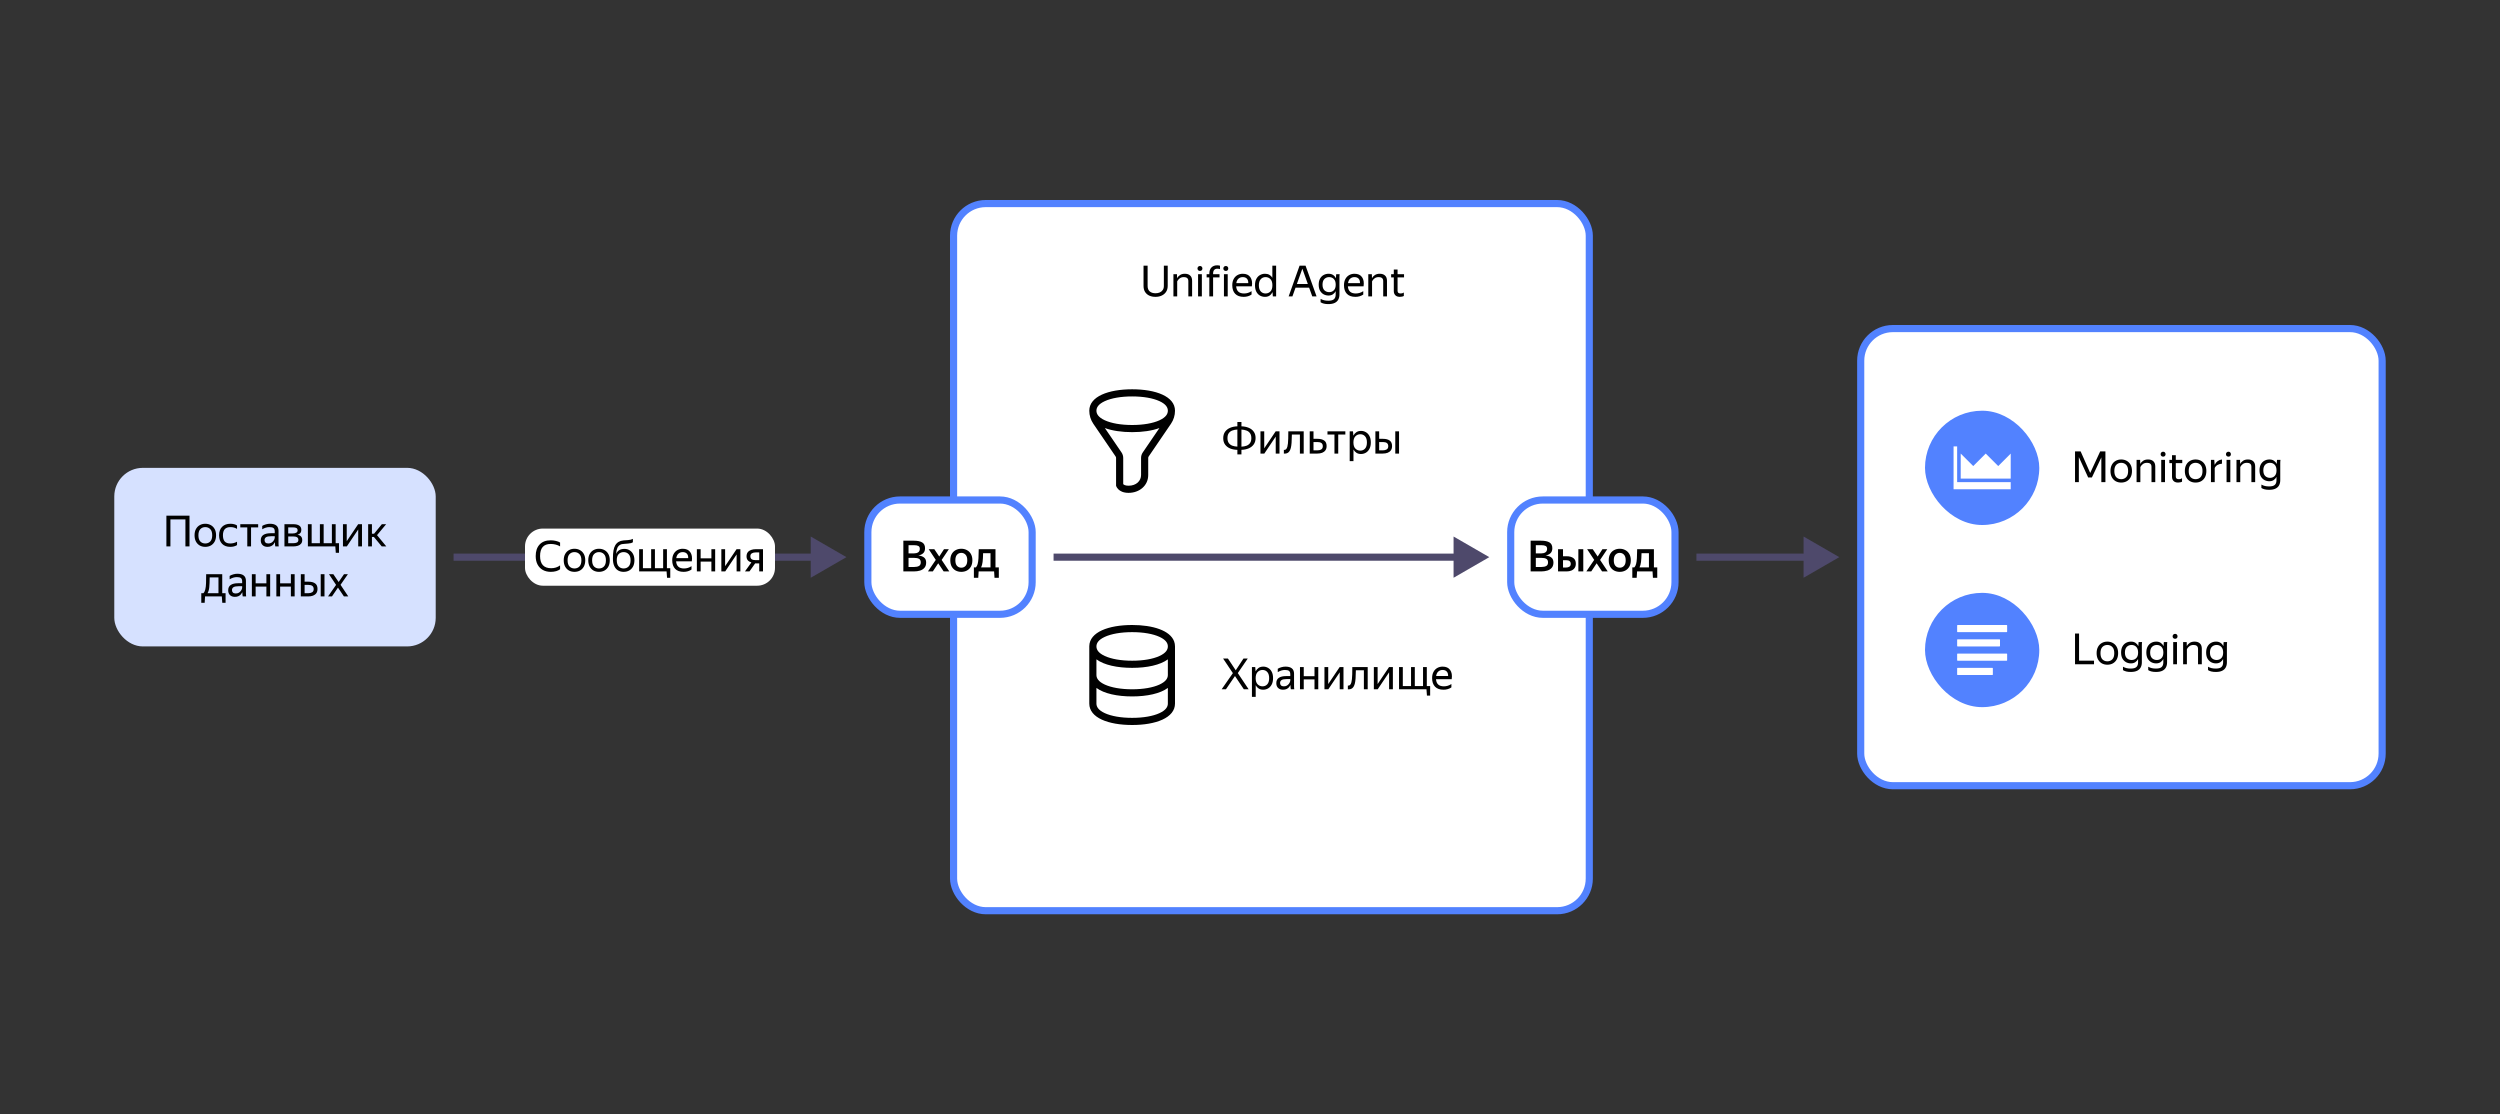 <svg width="700" height="312" viewBox="0 0 700 312" fill="none" xmlns="http://www.w3.org/2000/svg">
<rect x="0" y="0" width="700" height="312" fill="#333333" stroke="none"/>
<rect x="267" y="57" width="178" height="198" rx="9" fill="white" stroke="#5282FF" stroke-width="2"/>
<rect x="521" y="92" width="146" height="128" rx="9" fill="white" stroke="#5282FF" stroke-width="2"/>
<rect x="243" y="140" width="46" height="32" rx="9" fill="white" stroke="#5282FF" stroke-width="2"/>
<rect x="32" y="131" width="90" height="50" rx="8" fill="#D6E1FF"/>
<path d="M46.59 144.396H53.058V153H51.918V145.428H47.718V153H46.59V144.396ZM57.475 153.12C56.907 153.12 56.395 152.996 55.939 152.748C55.491 152.492 55.135 152.124 54.871 151.644C54.607 151.156 54.475 150.568 54.475 149.88C54.475 149.192 54.607 148.608 54.871 148.128C55.135 147.648 55.491 147.284 55.939 147.036C56.395 146.78 56.907 146.652 57.475 146.652C58.051 146.652 58.567 146.78 59.023 147.036C59.479 147.284 59.839 147.648 60.103 148.128C60.367 148.608 60.499 149.192 60.499 149.88C60.499 150.568 60.367 151.156 60.103 151.644C59.839 152.124 59.479 152.492 59.023 152.748C58.567 152.996 58.051 153.12 57.475 153.12ZM57.475 152.172C58.035 152.172 58.499 151.988 58.867 151.62C59.235 151.244 59.419 150.664 59.419 149.88C59.419 149.096 59.235 148.52 58.867 148.152C58.499 147.776 58.035 147.588 57.475 147.588C56.923 147.588 56.463 147.776 56.095 148.152C55.735 148.52 55.555 149.096 55.555 149.88C55.555 150.664 55.735 151.244 56.095 151.62C56.463 151.988 56.923 152.172 57.475 152.172ZM64.474 153.12C63.506 153.12 62.742 152.836 62.182 152.268C61.622 151.692 61.342 150.896 61.342 149.88C61.342 148.864 61.626 148.072 62.194 147.504C62.762 146.936 63.538 146.652 64.522 146.652C64.898 146.652 65.25 146.696 65.578 146.784C65.906 146.864 66.17 146.984 66.37 147.144V148.092C65.826 147.756 65.214 147.588 64.534 147.588C63.814 147.588 63.282 147.78 62.938 148.164C62.594 148.54 62.422 149.112 62.422 149.88C62.422 150.648 62.586 151.224 62.914 151.608C63.25 151.984 63.77 152.172 64.474 152.172C65.154 152.172 65.786 152.008 66.37 151.68V152.628C65.85 152.956 65.218 153.12 64.474 153.12ZM67.282 146.772H72.286V147.672H70.294V153H69.238V147.672H67.282V146.772ZM75.441 147.588C74.777 147.588 74.105 147.792 73.425 148.2V147.252C73.721 147.068 74.061 146.924 74.445 146.82C74.837 146.708 75.217 146.652 75.585 146.652C76.369 146.652 76.965 146.816 77.373 147.144C77.781 147.472 77.985 147.972 77.985 148.644V151.992C77.985 152.128 77.989 152.304 77.997 152.52C78.013 152.728 78.029 152.888 78.045 153H77.085C77.061 152.888 77.037 152.732 77.013 152.532C76.997 152.324 76.989 152.144 76.989 151.992L76.977 151.812C76.881 152.004 76.749 152.204 76.581 152.412C76.413 152.612 76.189 152.78 75.909 152.916C75.637 153.052 75.297 153.12 74.889 153.12C74.329 153.12 73.877 152.96 73.533 152.64C73.189 152.32 73.017 151.868 73.017 151.284C73.017 150.604 73.257 150.104 73.737 149.784C74.217 149.464 74.893 149.304 75.765 149.304H76.929V148.788C76.929 148.356 76.817 148.048 76.593 147.864C76.369 147.68 75.985 147.588 75.441 147.588ZM76.929 150.6V150.144H75.873C75.241 150.144 74.781 150.236 74.493 150.42C74.213 150.604 74.073 150.872 74.073 151.224C74.073 151.504 74.157 151.732 74.325 151.908C74.501 152.084 74.765 152.172 75.117 152.172C75.445 152.172 75.725 152.108 75.957 151.98C76.189 151.844 76.377 151.684 76.521 151.5C76.665 151.308 76.769 151.128 76.833 150.96C76.897 150.792 76.929 150.672 76.929 150.6ZM82.069 153H79.645V146.772H82.093C82.837 146.772 83.401 146.904 83.785 147.168C84.177 147.424 84.373 147.828 84.373 148.38C84.373 148.74 84.277 149.032 84.085 149.256C83.901 149.48 83.637 149.64 83.293 149.736C84.181 149.88 84.625 150.372 84.625 151.212C84.625 151.636 84.513 151.98 84.289 152.244C84.073 152.508 83.773 152.7 83.389 152.82C83.005 152.94 82.565 153 82.069 153ZM82.081 147.672H80.701V149.364H81.997C82.397 149.364 82.717 149.292 82.957 149.148C83.205 149.004 83.329 148.796 83.329 148.524C83.329 148.196 83.221 147.972 83.005 147.852C82.789 147.732 82.481 147.672 82.081 147.672ZM82.057 150.204H80.701V152.1H82.057C82.505 152.1 82.865 152.036 83.137 151.908C83.409 151.772 83.545 151.528 83.545 151.176C83.545 150.824 83.421 150.576 83.173 150.432C82.925 150.28 82.553 150.204 82.057 150.204ZM94.02 154.776L93.888 153H86.208V146.772H87.264V152.1H89.568V146.772H90.624V152.1H92.928V146.772H93.984V152.1H94.92V154.776H94.02ZM97.084 146.772V151.536L100.288 146.772H101.356V153H100.3V148.248L97.108 153H96.028V146.772H97.084ZM108.171 153H106.887L104.691 150.348H104.139V153H103.083V146.772H104.139V149.448H104.739L106.923 146.772H108.123L105.567 149.844L108.171 153ZM57.307 168.776H56.359V166.1H56.947C57.203 165.844 57.383 165.484 57.487 165.02C57.599 164.556 57.667 163.976 57.691 163.28C57.715 162.576 57.727 161.74 57.727 160.772H62.227V166.1H63.163V168.776H62.239L62.107 167H57.415L57.307 168.776ZM61.171 161.672H58.711C58.703 162.808 58.663 163.728 58.591 164.432C58.527 165.128 58.363 165.684 58.099 166.1H61.171V161.672ZM66.318 161.588C65.654 161.588 64.982 161.792 64.302 162.2V161.252C64.598 161.068 64.938 160.924 65.322 160.82C65.714 160.708 66.094 160.652 66.462 160.652C67.246 160.652 67.842 160.816 68.25 161.144C68.658 161.472 68.862 161.972 68.862 162.644V165.992C68.862 166.128 68.866 166.304 68.874 166.52C68.89 166.728 68.906 166.888 68.922 167H67.962C67.938 166.888 67.914 166.732 67.89 166.532C67.874 166.324 67.866 166.144 67.866 165.992L67.854 165.812C67.758 166.004 67.626 166.204 67.458 166.412C67.29 166.612 67.066 166.78 66.786 166.916C66.514 167.052 66.174 167.12 65.766 167.12C65.206 167.12 64.754 166.96 64.41 166.64C64.066 166.32 63.894 165.868 63.894 165.284C63.894 164.604 64.134 164.104 64.614 163.784C65.094 163.464 65.77 163.304 66.642 163.304H67.806V162.788C67.806 162.356 67.694 162.048 67.47 161.864C67.246 161.68 66.862 161.588 66.318 161.588ZM67.806 164.6V164.144H66.75C66.118 164.144 65.658 164.236 65.37 164.42C65.09 164.604 64.95 164.872 64.95 165.224C64.95 165.504 65.034 165.732 65.202 165.908C65.378 166.084 65.642 166.172 65.994 166.172C66.322 166.172 66.602 166.108 66.834 165.98C67.066 165.844 67.254 165.684 67.398 165.5C67.542 165.308 67.646 165.128 67.71 164.96C67.774 164.792 67.806 164.672 67.806 164.6ZM71.578 160.772V163.34H74.59V160.772H75.646V167H74.59V164.24H71.578V167H70.522V160.772H71.578ZM78.434 160.772V163.34H81.446V160.772H82.502V167H81.446V164.24H78.434V167H77.378V160.772H78.434ZM85.289 160.772V162.872H86.369C87.161 162.872 87.781 163.032 88.229 163.352C88.677 163.664 88.901 164.176 88.901 164.888C88.901 165.384 88.789 165.788 88.565 166.1C88.341 166.404 88.033 166.632 87.641 166.784C87.249 166.928 86.801 167 86.297 167H84.233V160.772H85.289ZM90.857 160.772V167H89.801V160.772H90.857ZM86.297 166.1C86.745 166.1 87.113 166.012 87.401 165.836C87.689 165.652 87.833 165.356 87.833 164.948C87.833 164.532 87.705 164.232 87.449 164.048C87.193 163.864 86.833 163.772 86.369 163.772H85.289V166.1H86.297ZM92.11 160.772H93.334L94.822 162.968L96.322 160.772H97.414L95.35 163.748L97.522 167H96.298L94.63 164.528L92.95 167H91.846L94.102 163.772L92.11 160.772Z" fill="black"/>
<path d="M342.468 184.396H343.824L346.008 187.684L348.168 184.396H349.368L346.584 188.464L349.62 193H348.276L345.792 189.292L343.26 193H342.06L345.204 188.476L342.468 184.396ZM350.54 186.772H351.464L351.572 187.984C351.772 187.584 352.048 187.264 352.4 187.024C352.76 186.776 353.2 186.652 353.72 186.652C354.208 186.652 354.656 186.772 355.064 187.012C355.48 187.244 355.816 187.6 356.072 188.08C356.328 188.552 356.456 189.152 356.456 189.88C356.456 190.608 356.324 191.212 356.06 191.692C355.804 192.172 355.464 192.532 355.04 192.772C354.624 193.004 354.168 193.12 353.672 193.12C353.2 193.12 352.788 193.008 352.436 192.784C352.084 192.56 351.804 192.252 351.596 191.86V195.124H350.54V186.772ZM355.364 189.88C355.364 189.128 355.192 188.56 354.848 188.176C354.504 187.784 354.06 187.588 353.516 187.588C352.972 187.588 352.512 187.78 352.136 188.164C351.768 188.54 351.584 189.112 351.584 189.88C351.584 190.656 351.768 191.232 352.136 191.608C352.512 191.984 352.972 192.172 353.516 192.172C354.06 192.172 354.504 191.98 354.848 191.596C355.192 191.212 355.364 190.64 355.364 189.88ZM359.789 187.588C359.125 187.588 358.453 187.792 357.773 188.2V187.252C358.069 187.068 358.409 186.924 358.793 186.82C359.185 186.708 359.565 186.652 359.933 186.652C360.717 186.652 361.313 186.816 361.721 187.144C362.129 187.472 362.333 187.972 362.333 188.644V191.992C362.333 192.128 362.337 192.304 362.345 192.52C362.361 192.728 362.377 192.888 362.393 193H361.433C361.409 192.888 361.385 192.732 361.361 192.532C361.345 192.324 361.337 192.144 361.337 191.992L361.325 191.812C361.229 192.004 361.097 192.204 360.929 192.412C360.761 192.612 360.537 192.78 360.257 192.916C359.985 193.052 359.645 193.12 359.237 193.12C358.677 193.12 358.225 192.96 357.881 192.64C357.537 192.32 357.365 191.868 357.365 191.284C357.365 190.604 357.605 190.104 358.085 189.784C358.565 189.464 359.241 189.304 360.113 189.304H361.277V188.788C361.277 188.356 361.165 188.048 360.941 187.864C360.717 187.68 360.333 187.588 359.789 187.588ZM361.277 190.6V190.144H360.221C359.589 190.144 359.129 190.236 358.841 190.42C358.561 190.604 358.421 190.872 358.421 191.224C358.421 191.504 358.505 191.732 358.673 191.908C358.849 192.084 359.113 192.172 359.465 192.172C359.793 192.172 360.073 192.108 360.305 191.98C360.537 191.844 360.725 191.684 360.869 191.5C361.013 191.308 361.117 191.128 361.181 190.96C361.245 190.792 361.277 190.672 361.277 190.6ZM365.049 186.772V189.34H368.061V186.772H369.117V193H368.061V190.24H365.049V193H363.993V186.772H365.049ZM371.904 186.772V191.536L375.108 186.772H376.176V193H375.12V188.248L371.928 193H370.848V186.772H371.904ZM377.399 191.968C377.879 192.04 378.207 191.74 378.383 191.068C378.447 190.828 378.499 190.528 378.539 190.168C378.579 189.8 378.607 189.344 378.623 188.8C378.639 188.248 378.647 187.572 378.647 186.772H382.955V193H381.887V187.672H379.643C379.635 188.624 379.607 189.388 379.559 189.964C379.519 190.532 379.451 191.008 379.355 191.392C379.203 191.992 378.971 192.42 378.659 192.676C378.347 192.932 377.927 193.044 377.399 193.012V191.968ZM385.733 186.772V191.536L388.937 186.772H390.005V193H388.949V188.248L385.757 193H384.677V186.772H385.733ZM399.543 194.776L399.411 193H391.731V186.772H392.787V192.1H395.091V186.772H396.147V192.1H398.451V186.772H399.507V192.1H400.443V194.776H399.543ZM404.194 193.12C403.154 193.12 402.358 192.836 401.806 192.268C401.262 191.692 400.99 190.896 400.99 189.88C400.99 189.2 401.118 188.62 401.374 188.14C401.63 187.66 401.982 187.292 402.43 187.036C402.878 186.78 403.382 186.652 403.942 186.652C404.894 186.652 405.594 186.968 406.042 187.6C406.49 188.224 406.634 189.08 406.474 190.168H402.082C402.17 191.504 402.906 192.172 404.29 192.172C405.05 192.172 405.75 191.956 406.39 191.524V192.472C406.102 192.672 405.766 192.832 405.382 192.952C404.998 193.064 404.602 193.12 404.194 193.12ZM403.918 187.588C403.462 187.588 403.07 187.728 402.742 188.008C402.414 188.288 402.206 188.712 402.118 189.28H405.466C405.49 188.744 405.366 188.328 405.094 188.032C404.822 187.736 404.43 187.588 403.918 187.588Z" fill="black"/>
<path fill-rule="evenodd" clip-rule="evenodd" d="M324.649 183.683C326.457 182.851 327 181.899 327 181C327 180.888 326.992 180.774 326.973 180.661C326.845 179.865 326.231 179.045 324.649 178.317C322.836 177.482 320.155 177 317 177C313.845 177 311.164 177.482 309.351 178.317C307.543 179.149 307 180.101 307 181C307 181.899 307.543 182.851 309.351 183.683C311.164 184.518 313.845 185 317 185C320.155 185 322.836 184.518 324.649 183.683ZM327 184.62C324.85 186.207 321.174 187 317 187C312.826 187 309.15 186.207 307 184.62V189C307 189.899 307.543 190.851 309.351 191.683C311.164 192.518 313.845 193 317 193C320.155 193 322.836 192.518 324.649 191.683C326.457 190.851 327 189.899 327 189V184.62ZM327 192.62C324.85 194.207 321.174 195 317 195C312.826 195 309.15 194.207 307 192.62V197C307 197.899 307.543 198.851 309.351 199.683C311.164 200.518 313.845 201 317 201C320.155 201 322.836 200.518 324.649 199.683C326.457 198.851 327 197.899 327 197V192.62ZM328.756 179.594C327.637 176.531 322.799 175 317 175C310.424 175 305.084 176.969 305.001 180.907C305 180.937 305 180.967 305 180.997C305 180.998 305 180.999 305 181V189V197C305 201 310.373 203 317 203C323.627 203 329 201 329 197V189V181C329 180.5 328.916 180.031 328.756 179.594Z" fill="black"/>
<path d="M343.692 122.656C343.692 123.232 343.812 123.692 344.052 124.036C344.3 124.38 344.632 124.632 345.048 124.792C345.472 124.944 345.944 125.032 346.464 125.056V120.268C345.944 120.292 345.472 120.384 345.048 120.544C344.632 120.696 344.3 120.944 344.052 121.288C343.812 121.624 343.692 122.08 343.692 122.656ZM350.376 122.68C350.376 122.096 350.252 121.636 350.004 121.3C349.764 120.956 349.436 120.708 349.02 120.556C348.604 120.396 348.132 120.304 347.604 120.28V125.068C348.132 125.044 348.604 124.956 349.02 124.804C349.436 124.644 349.764 124.396 350.004 124.06C350.252 123.716 350.376 123.256 350.376 122.68ZM346.464 118.168H347.604V119.368C348.356 119.392 349.028 119.528 349.62 119.776C350.22 120.016 350.692 120.376 351.036 120.856C351.388 121.328 351.564 121.924 351.564 122.644C351.564 123.356 351.388 123.956 351.036 124.444C350.692 124.924 350.22 125.292 349.62 125.548C349.028 125.796 348.356 125.932 347.604 125.956V127.24H346.464V125.956C345.712 125.94 345.036 125.812 344.436 125.572C343.844 125.324 343.372 124.96 343.02 124.48C342.676 124 342.504 123.404 342.504 122.692C342.504 121.972 342.676 121.372 343.02 120.892C343.372 120.404 343.844 120.036 344.436 119.788C345.036 119.532 345.712 119.392 346.464 119.368V118.168ZM353.986 120.772V125.536L357.19 120.772H358.258V127H357.202V122.248L354.01 127H352.93V120.772H353.986ZM359.481 125.968C359.961 126.04 360.289 125.74 360.465 125.068C360.529 124.828 360.581 124.528 360.621 124.168C360.661 123.8 360.689 123.344 360.705 122.8C360.721 122.248 360.729 121.572 360.729 120.772H365.037V127H363.969V121.672H361.725C361.717 122.624 361.689 123.388 361.641 123.964C361.601 124.532 361.533 125.008 361.437 125.392C361.285 125.992 361.053 126.42 360.741 126.676C360.429 126.932 360.009 127.044 359.481 127.012V125.968ZM367.779 120.772V122.872H368.919C369.711 122.872 370.331 123.032 370.779 123.352C371.227 123.664 371.451 124.176 371.451 124.888C371.451 125.376 371.339 125.776 371.115 126.088C370.891 126.4 370.583 126.632 370.191 126.784C369.799 126.928 369.351 127 368.847 127H366.723V120.772H367.779ZM368.847 126.1C369.303 126.1 369.671 126.012 369.951 125.836C370.239 125.652 370.383 125.356 370.383 124.948C370.383 124.532 370.255 124.232 369.999 124.048C369.743 123.864 369.383 123.772 368.919 123.772H367.779V126.1H368.847ZM371.692 120.772H376.696V121.672H374.704V127H373.648V121.672H371.692V120.772ZM377.915 120.772H378.839L378.947 121.984C379.147 121.584 379.423 121.264 379.775 121.024C380.135 120.776 380.575 120.652 381.095 120.652C381.583 120.652 382.031 120.772 382.439 121.012C382.855 121.244 383.191 121.6 383.447 122.08C383.703 122.552 383.831 123.152 383.831 123.88C383.831 124.608 383.699 125.212 383.435 125.692C383.179 126.172 382.839 126.532 382.415 126.772C381.999 127.004 381.543 127.12 381.047 127.12C380.575 127.12 380.163 127.008 379.811 126.784C379.459 126.56 379.179 126.252 378.971 125.86V129.124H377.915V120.772ZM382.739 123.88C382.739 123.128 382.567 122.56 382.223 122.176C381.879 121.784 381.435 121.588 380.891 121.588C380.347 121.588 379.887 121.78 379.511 122.164C379.143 122.54 378.959 123.112 378.959 123.88C378.959 124.656 379.143 125.232 379.511 125.608C379.887 125.984 380.347 126.172 380.891 126.172C381.435 126.172 381.879 125.98 382.223 125.596C382.567 125.212 382.739 124.64 382.739 123.88ZM386.166 120.772V122.872H387.246C388.038 122.872 388.658 123.032 389.106 123.352C389.554 123.664 389.778 124.176 389.778 124.888C389.778 125.384 389.666 125.788 389.442 126.1C389.218 126.404 388.91 126.632 388.518 126.784C388.126 126.928 387.678 127 387.174 127H385.11V120.772H386.166ZM391.734 120.772V127H390.678V120.772H391.734ZM387.174 126.1C387.622 126.1 387.99 126.012 388.278 125.836C388.566 125.652 388.71 125.356 388.71 124.948C388.71 124.532 388.582 124.232 388.326 124.048C388.07 123.864 387.71 123.772 387.246 123.772H386.166V126.1H387.174Z" fill="black"/>
<path fill-rule="evenodd" clip-rule="evenodd" d="M327 115C327 115.899 326.457 116.851 324.649 117.683C322.836 118.518 320.155 119 317 119C313.845 119 311.164 118.518 309.351 117.683C307.543 116.851 307 115.899 307 115C307 114.101 307.543 113.149 309.351 112.317C311.164 111.482 313.845 111 317 111C320.155 111 322.836 111.482 324.649 112.317C326.457 113.149 327 114.101 327 115ZM324.636 119.851C322.561 120.617 319.901 121 317 121C314.099 121 311.439 120.617 309.364 119.851L314.03 126.693C314.336 127.143 314.5 127.674 314.5 128.218V135.544C314.512 135.557 314.525 135.571 314.539 135.586C314.64 135.686 314.995 136 316 136C318.155 136 319.5 134.653 319.5 133V128.218C319.5 127.674 319.664 127.143 319.97 126.693L324.636 119.851ZM317 109C323.627 109 329 111 329 115C329 116.303 328.607 117.576 327.873 118.652L321.623 127.82C321.543 127.937 321.5 128.076 321.5 128.218V133C321.5 136 319 138 316 138C313 138 312.5 136 312.5 136V128.218C312.5 128.076 312.457 127.937 312.377 127.82L306.127 118.652C305.393 117.576 305 116.303 305 115C305 111 310.373 109 317 109Z" fill="black"/>
<path d="M585.172 133.692H584.68H584.668L584.68 133.68L582.076 127.98V135H581.008V126.396H582.58L585.256 132.432L588.052 126.396H589.516V135H588.376V128.076L585.736 133.68L585.172 133.692ZM593.932 135.12C593.364 135.12 592.852 134.996 592.396 134.748C591.948 134.492 591.592 134.124 591.328 133.644C591.064 133.156 590.932 132.568 590.932 131.88C590.932 131.192 591.064 130.608 591.328 130.128C591.592 129.648 591.948 129.284 592.396 129.036C592.852 128.78 593.364 128.652 593.932 128.652C594.508 128.652 595.024 128.78 595.48 129.036C595.936 129.284 596.296 129.648 596.56 130.128C596.824 130.608 596.956 131.192 596.956 131.88C596.956 132.568 596.824 133.156 596.56 133.644C596.296 134.124 595.936 134.492 595.48 134.748C595.024 134.996 594.508 135.12 593.932 135.12ZM593.932 134.172C594.492 134.172 594.956 133.988 595.324 133.62C595.692 133.244 595.876 132.664 595.876 131.88C595.876 131.096 595.692 130.52 595.324 130.152C594.956 129.776 594.492 129.588 593.932 129.588C593.38 129.588 592.92 129.776 592.552 130.152C592.192 130.52 592.012 131.096 592.012 131.88C592.012 132.664 592.192 133.244 592.552 133.62C592.92 133.988 593.38 134.172 593.932 134.172ZM601.195 129.588C600.715 129.588 600.323 129.7 600.019 129.924C599.723 130.14 599.483 130.42 599.299 130.764V135H598.243V128.772H599.239L599.275 129.888H599.299C599.467 129.536 599.731 129.244 600.091 129.012C600.451 128.772 600.907 128.652 601.459 128.652C602.075 128.652 602.563 128.816 602.923 129.144C603.291 129.472 603.475 129.968 603.475 130.632V135H602.419V130.74C602.419 130.316 602.307 130.02 602.083 129.852C601.867 129.676 601.571 129.588 601.195 129.588ZM605.685 127.86C605.469 127.86 605.297 127.796 605.169 127.668C605.041 127.532 604.977 127.368 604.977 127.176C604.977 126.984 605.041 126.82 605.169 126.684C605.297 126.548 605.469 126.48 605.685 126.48C605.893 126.48 606.057 126.548 606.177 126.684C606.297 126.82 606.357 126.984 606.357 127.176C606.357 127.368 606.297 127.532 606.177 127.668C606.057 127.796 605.893 127.86 605.685 127.86ZM605.145 128.772H606.201V135H605.145V128.772ZM607.419 129.672V128.772H608.163V127.464H609.219V128.772H611.031V129.672H609.219V133.416C609.219 133.68 609.287 133.872 609.423 133.992C609.559 134.112 609.791 134.172 610.119 134.172C610.431 134.172 610.715 134.084 610.971 133.908V134.868C610.843 134.948 610.675 135.008 610.467 135.048C610.259 135.096 610.051 135.12 609.843 135.12C609.443 135.12 609.119 135.044 608.871 134.892C608.623 134.74 608.443 134.544 608.331 134.304C608.219 134.064 608.163 133.812 608.163 133.548V129.672H607.419ZM614.756 135.12C614.188 135.12 613.676 134.996 613.22 134.748C612.772 134.492 612.416 134.124 612.152 133.644C611.888 133.156 611.756 132.568 611.756 131.88C611.756 131.192 611.888 130.608 612.152 130.128C612.416 129.648 612.772 129.284 613.22 129.036C613.676 128.78 614.188 128.652 614.756 128.652C615.332 128.652 615.848 128.78 616.304 129.036C616.76 129.284 617.12 129.648 617.384 130.128C617.648 130.608 617.78 131.192 617.78 131.88C617.78 132.568 617.648 133.156 617.384 133.644C617.12 134.124 616.76 134.492 616.304 134.748C615.848 134.996 615.332 135.12 614.756 135.12ZM614.756 134.172C615.316 134.172 615.78 133.988 616.148 133.62C616.516 133.244 616.7 132.664 616.7 131.88C616.7 131.096 616.516 130.52 616.148 130.152C615.78 129.776 615.316 129.588 614.756 129.588C614.204 129.588 613.744 129.776 613.376 130.152C613.016 130.52 612.836 131.096 612.836 131.88C612.836 132.664 613.016 133.244 613.376 133.62C613.744 133.988 614.204 134.172 614.756 134.172ZM622.151 129.828C621.655 129.868 621.231 129.992 620.879 130.2C620.535 130.408 620.283 130.688 620.123 131.04V135H619.067V128.772H619.991L620.099 130.128H620.123C620.323 129.712 620.595 129.376 620.939 129.12C621.291 128.864 621.695 128.708 622.151 128.652V129.828ZM623.978 127.86C623.762 127.86 623.59 127.796 623.462 127.668C623.334 127.532 623.27 127.368 623.27 127.176C623.27 126.984 623.334 126.82 623.462 126.684C623.59 126.548 623.762 126.48 623.978 126.48C624.186 126.48 624.35 126.548 624.47 126.684C624.59 126.82 624.65 126.984 624.65 127.176C624.65 127.368 624.59 127.532 624.47 127.668C624.35 127.796 624.186 127.86 623.978 127.86ZM623.438 128.772H624.494V135H623.438V128.772ZM629.168 129.588C628.688 129.588 628.296 129.7 627.992 129.924C627.696 130.14 627.456 130.42 627.272 130.764V135H626.216V128.772H627.212L627.248 129.888H627.272C627.44 129.536 627.704 129.244 628.064 129.012C628.424 128.772 628.88 128.652 629.432 128.652C630.048 128.652 630.536 128.816 630.896 129.144C631.264 129.472 631.448 129.968 631.448 130.632V135H630.392V130.74C630.392 130.316 630.28 130.02 630.056 129.852C629.84 129.676 629.544 129.588 629.168 129.588ZM633.19 136.632V135.684C633.526 135.868 633.862 136 634.198 136.08C634.534 136.16 634.918 136.2 635.35 136.2C636.118 136.2 636.654 136.052 636.958 135.756C637.262 135.468 637.414 135.044 637.414 134.484V133.524C637.23 133.892 636.97 134.188 636.634 134.412C636.306 134.636 635.898 134.748 635.41 134.748C634.922 134.748 634.466 134.636 634.042 134.412C633.626 134.18 633.29 133.84 633.034 133.392C632.786 132.944 632.662 132.384 632.662 131.712C632.662 131.032 632.786 130.468 633.034 130.02C633.29 129.564 633.626 129.224 634.042 129C634.466 128.768 634.93 128.652 635.434 128.652C635.93 128.652 636.346 128.764 636.682 128.988C637.026 129.212 637.294 129.516 637.486 129.9L637.498 129.768C637.498 129.624 637.506 129.452 637.522 129.252C637.538 129.044 637.554 128.884 637.57 128.772H638.53C638.514 128.876 638.498 129.036 638.482 129.252C638.474 129.46 638.47 129.632 638.47 129.768V134.472C638.47 135.008 638.362 135.476 638.146 135.876C637.938 136.276 637.606 136.588 637.15 136.812C636.694 137.036 636.09 137.148 635.338 137.148C634.426 137.148 633.71 136.976 633.19 136.632ZM637.426 131.712C637.426 131 637.25 130.468 636.898 130.116C636.554 129.764 636.118 129.588 635.59 129.588C635.062 129.588 634.618 129.764 634.258 130.116C633.906 130.468 633.73 131 633.73 131.712C633.73 132.408 633.906 132.932 634.258 133.284C634.618 133.628 635.066 133.8 635.602 133.8C636.122 133.8 636.554 133.628 636.898 133.284C637.25 132.94 637.426 132.416 637.426 131.712Z" fill="black"/>
<rect x="539" y="115" width="32" height="32" rx="16" fill="#5282FF"/>
<path d="M548 125H547V137H563V135H548V125ZM559.5 130.5L556 127L552.5 130.5L549 127V134H563V127L559.5 130.5Z" fill="white"/>
<path d="M581.008 177.396H582.136V184.98H586.324V186H581.008V177.396ZM590.053 186.12C589.485 186.12 588.973 185.996 588.517 185.748C588.069 185.492 587.713 185.124 587.449 184.644C587.185 184.156 587.053 183.568 587.053 182.88C587.053 182.192 587.185 181.608 587.449 181.128C587.713 180.648 588.069 180.284 588.517 180.036C588.973 179.78 589.485 179.652 590.053 179.652C590.629 179.652 591.145 179.78 591.601 180.036C592.057 180.284 592.417 180.648 592.681 181.128C592.945 181.608 593.077 182.192 593.077 182.88C593.077 183.568 592.945 184.156 592.681 184.644C592.417 185.124 592.057 185.492 591.601 185.748C591.145 185.996 590.629 186.12 590.053 186.12ZM590.053 185.172C590.613 185.172 591.077 184.988 591.445 184.62C591.813 184.244 591.997 183.664 591.997 182.88C591.997 182.096 591.813 181.52 591.445 181.152C591.077 180.776 590.613 180.588 590.053 180.588C589.501 180.588 589.041 180.776 588.673 181.152C588.313 181.52 588.133 182.096 588.133 182.88C588.133 183.664 588.313 184.244 588.673 184.62C589.041 184.988 589.501 185.172 590.053 185.172ZM594.436 187.632V186.684C594.772 186.868 595.108 187 595.444 187.08C595.78 187.16 596.164 187.2 596.596 187.2C597.364 187.2 597.9 187.052 598.204 186.756C598.508 186.468 598.66 186.044 598.66 185.484V184.524C598.476 184.892 598.216 185.188 597.88 185.412C597.552 185.636 597.144 185.748 596.656 185.748C596.168 185.748 595.712 185.636 595.288 185.412C594.872 185.18 594.536 184.84 594.28 184.392C594.032 183.944 593.908 183.384 593.908 182.712C593.908 182.032 594.032 181.468 594.28 181.02C594.536 180.564 594.872 180.224 595.288 180C595.712 179.768 596.176 179.652 596.68 179.652C597.176 179.652 597.592 179.764 597.928 179.988C598.272 180.212 598.54 180.516 598.732 180.9L598.744 180.768C598.744 180.624 598.752 180.452 598.768 180.252C598.784 180.044 598.8 179.884 598.816 179.772H599.776C599.76 179.876 599.744 180.036 599.728 180.252C599.72 180.46 599.716 180.632 599.716 180.768V185.472C599.716 186.008 599.608 186.476 599.392 186.876C599.184 187.276 598.852 187.588 598.396 187.812C597.94 188.036 597.336 188.148 596.584 188.148C595.672 188.148 594.956 187.976 594.436 187.632ZM598.672 182.712C598.672 182 598.496 181.468 598.144 181.116C597.8 180.764 597.364 180.588 596.836 180.588C596.308 180.588 595.864 180.764 595.504 181.116C595.152 181.468 594.976 182 594.976 182.712C594.976 183.408 595.152 183.932 595.504 184.284C595.864 184.628 596.312 184.8 596.848 184.8C597.368 184.8 597.8 184.628 598.144 184.284C598.496 183.94 598.672 183.416 598.672 182.712ZM601.502 187.632V186.684C601.838 186.868 602.174 187 602.51 187.08C602.846 187.16 603.23 187.2 603.662 187.2C604.43 187.2 604.966 187.052 605.27 186.756C605.574 186.468 605.726 186.044 605.726 185.484V184.524C605.542 184.892 605.282 185.188 604.946 185.412C604.618 185.636 604.21 185.748 603.722 185.748C603.234 185.748 602.778 185.636 602.354 185.412C601.938 185.18 601.602 184.84 601.346 184.392C601.098 183.944 600.974 183.384 600.974 182.712C600.974 182.032 601.098 181.468 601.346 181.02C601.602 180.564 601.938 180.224 602.354 180C602.778 179.768 603.242 179.652 603.746 179.652C604.242 179.652 604.658 179.764 604.994 179.988C605.338 180.212 605.606 180.516 605.798 180.9L605.81 180.768C605.81 180.624 605.818 180.452 605.834 180.252C605.85 180.044 605.866 179.884 605.882 179.772H606.842C606.826 179.876 606.81 180.036 606.794 180.252C606.786 180.46 606.782 180.632 606.782 180.768V185.472C606.782 186.008 606.674 186.476 606.458 186.876C606.25 187.276 605.918 187.588 605.462 187.812C605.006 188.036 604.402 188.148 603.65 188.148C602.738 188.148 602.022 187.976 601.502 187.632ZM605.738 182.712C605.738 182 605.562 181.468 605.21 181.116C604.866 180.764 604.43 180.588 603.902 180.588C603.374 180.588 602.93 180.764 602.57 181.116C602.218 181.468 602.042 182 602.042 182.712C602.042 183.408 602.218 183.932 602.57 184.284C602.93 184.628 603.378 184.8 603.914 184.8C604.434 184.8 604.866 184.628 605.21 184.284C605.562 183.94 605.738 183.416 605.738 182.712ZM609.037 178.86C608.821 178.86 608.649 178.796 608.521 178.668C608.393 178.532 608.329 178.368 608.329 178.176C608.329 177.984 608.393 177.82 608.521 177.684C608.649 177.548 608.821 177.48 609.037 177.48C609.245 177.48 609.409 177.548 609.529 177.684C609.649 177.82 609.709 177.984 609.709 178.176C609.709 178.368 609.649 178.532 609.529 178.668C609.409 178.796 609.245 178.86 609.037 178.86ZM608.497 179.772H609.553V186H608.497V179.772ZM614.226 180.588C613.746 180.588 613.354 180.7 613.05 180.924C612.754 181.14 612.514 181.42 612.33 181.764V186H611.274V179.772H612.27L612.306 180.888H612.33C612.498 180.536 612.762 180.244 613.122 180.012C613.482 179.772 613.938 179.652 614.49 179.652C615.106 179.652 615.594 179.816 615.954 180.144C616.322 180.472 616.506 180.968 616.506 181.632V186H615.45V181.74C615.45 181.316 615.338 181.02 615.114 180.852C614.898 180.676 614.602 180.588 614.226 180.588ZM618.249 187.632V186.684C618.585 186.868 618.921 187 619.257 187.08C619.593 187.16 619.977 187.2 620.409 187.2C621.177 187.2 621.713 187.052 622.017 186.756C622.321 186.468 622.473 186.044 622.473 185.484V184.524C622.289 184.892 622.029 185.188 621.693 185.412C621.365 185.636 620.957 185.748 620.469 185.748C619.981 185.748 619.525 185.636 619.101 185.412C618.685 185.18 618.349 184.84 618.093 184.392C617.845 183.944 617.721 183.384 617.721 182.712C617.721 182.032 617.845 181.468 618.093 181.02C618.349 180.564 618.685 180.224 619.101 180C619.525 179.768 619.989 179.652 620.493 179.652C620.989 179.652 621.405 179.764 621.741 179.988C622.085 180.212 622.353 180.516 622.545 180.9L622.557 180.768C622.557 180.624 622.565 180.452 622.581 180.252C622.597 180.044 622.613 179.884 622.629 179.772H623.589C623.573 179.876 623.557 180.036 623.541 180.252C623.533 180.46 623.529 180.632 623.529 180.768V185.472C623.529 186.008 623.421 186.476 623.205 186.876C622.997 187.276 622.665 187.588 622.209 187.812C621.753 188.036 621.149 188.148 620.396 188.148C619.485 188.148 618.769 187.976 618.249 187.632ZM622.485 182.712C622.485 182 622.309 181.468 621.957 181.116C621.613 180.764 621.177 180.588 620.649 180.588C620.121 180.588 619.677 180.764 619.317 181.116C618.965 181.468 618.789 182 618.789 182.712C618.789 183.408 618.965 183.932 619.317 184.284C619.677 184.628 620.125 184.8 620.661 184.8C621.181 184.8 621.613 184.628 621.957 184.284C622.309 183.94 622.485 183.416 622.485 182.712Z" fill="black"/>
<rect x="539" y="166" width="32" height="32" rx="16" fill="#5282FF"/>
<path fill-rule="evenodd" clip-rule="evenodd" d="M547.999 188.858V187.138C547.999 187.058 548.063 187.005 548.14 187.005H557.859C557.936 187.005 558 187.058 558 187.138V188.858C558 188.938 557.936 189.005 557.859 189.005H548.14C548.102 189.004 548.066 188.988 548.039 188.96C548.013 188.933 547.998 188.896 547.999 188.858ZM548 184.858V183.138C548 183.071 548.064 183.005 548.141 183.005H561.86C561.937 183.005 562.001 183.071 562.001 183.138V184.858C562.001 184.938 561.937 185.005 561.86 185.005H548.141C548.103 185.004 548.067 184.988 548.04 184.96C548.014 184.933 547.999 184.896 548 184.858ZM547.999 180.858V179.138C547.999 179.071 548.063 179.004 548.139 179.004H559.86C559.936 179.004 560 179.071 560 179.138V180.858C560 180.938 559.936 181.004 559.86 181.004H548.139C548.101 181.003 548.065 180.987 548.039 180.959C548.013 180.932 547.999 180.896 547.999 180.858ZM548 176.858V175.138C548 175.071 548.064 175.004 548.141 175.004H561.857C561.935 175.004 561.999 175.071 561.999 175.137V176.857C561.999 176.937 561.935 177.004 561.857 177.004H548.141C548.103 177.003 548.067 176.987 548.04 176.959C548.014 176.932 547.999 176.895 548 176.857V176.858Z" fill="white"/>
<path d="M237 156L227 161.774L227 150.227L237 156ZM228 157L127 157L127 155L228 155L228 157Z" fill="#4E496B"/>
<path d="M417 156L407 161.774L407 150.227L417 156ZM408 157L295 157L295 155L408 155L408 157Z" fill="#4E496B"/>
<path d="M515 156L505 161.774L505 150.227L515 156ZM506 157L475 157L475 155L506 155L506 157Z" fill="#4E496B"/>
<path d="M320.191 80.072V74.396H321.331V80.06C321.331 80.748 321.531 81.264 321.931 81.608C322.331 81.944 322.871 82.112 323.551 82.112C323.999 82.112 324.395 82.036 324.739 81.884C325.091 81.732 325.367 81.504 325.567 81.2C325.775 80.896 325.879 80.516 325.879 80.06V74.396H326.959V80.024C326.959 80.688 326.807 81.252 326.503 81.716C326.207 82.172 325.799 82.52 325.279 82.76C324.759 83 324.175 83.12 323.527 83.12C322.895 83.12 322.327 83.008 321.823 82.784C321.319 82.552 320.919 82.208 320.623 81.752C320.335 81.296 320.191 80.736 320.191 80.072ZM331.511 77.588C331.031 77.588 330.639 77.7 330.335 77.924C330.039 78.14 329.799 78.42 329.615 78.764V83H328.559V76.772H329.555L329.591 77.888H329.615C329.783 77.536 330.047 77.244 330.407 77.012C330.767 76.772 331.223 76.652 331.775 76.652C332.391 76.652 332.879 76.816 333.239 77.144C333.607 77.472 333.791 77.968 333.791 78.632V83H332.735V78.74C332.735 78.316 332.623 78.02 332.399 77.852C332.183 77.676 331.887 77.588 331.511 77.588ZM336.002 75.86C335.786 75.86 335.614 75.796 335.486 75.668C335.358 75.532 335.294 75.368 335.294 75.176C335.294 74.984 335.358 74.82 335.486 74.684C335.614 74.548 335.786 74.48 336.002 74.48C336.21 74.48 336.374 74.548 336.494 74.684C336.614 74.82 336.674 74.984 336.674 75.176C336.674 75.368 336.614 75.532 336.494 75.668C336.374 75.796 336.21 75.86 336.002 75.86ZM335.462 76.772H336.518V83H335.462V76.772ZM338.611 83V77.672H337.855V76.772H338.611V76.616C338.611 75.88 338.807 75.308 339.199 74.9C339.591 74.492 340.127 74.288 340.807 74.288C341.111 74.288 341.375 74.324 341.599 74.396V75.356C341.527 75.324 341.423 75.296 341.287 75.272C341.151 75.248 341.007 75.236 340.855 75.236C340.487 75.236 340.195 75.348 339.979 75.572C339.771 75.796 339.667 76.144 339.667 76.616V76.772H341.467V77.672H339.667V83H338.611ZM343.244 75.86C343.028 75.86 342.856 75.796 342.728 75.668C342.6 75.532 342.536 75.368 342.536 75.176C342.536 74.984 342.6 74.82 342.728 74.684C342.856 74.548 343.028 74.48 343.244 74.48C343.452 74.48 343.616 74.548 343.736 74.684C343.856 74.82 343.916 74.984 343.916 75.176C343.916 75.368 343.856 75.532 343.736 75.668C343.616 75.796 343.452 75.86 343.244 75.86ZM342.704 76.772H343.76V83H342.704V76.772ZM348.241 83.12C347.201 83.12 346.405 82.836 345.853 82.268C345.309 81.692 345.037 80.896 345.037 79.88C345.037 79.2 345.165 78.62 345.421 78.14C345.677 77.66 346.029 77.292 346.477 77.036C346.925 76.78 347.429 76.652 347.989 76.652C348.941 76.652 349.641 76.968 350.089 77.6C350.537 78.224 350.681 79.08 350.521 80.168H346.129C346.217 81.504 346.953 82.172 348.337 82.172C349.097 82.172 349.797 81.956 350.437 81.524V82.472C350.149 82.672 349.813 82.832 349.429 82.952C349.045 83.064 348.649 83.12 348.241 83.12ZM347.965 77.588C347.509 77.588 347.117 77.728 346.789 78.008C346.461 78.288 346.253 78.712 346.165 79.28H349.513C349.537 78.744 349.413 78.328 349.141 78.032C348.869 77.736 348.477 77.588 347.965 77.588ZM351.4 79.88C351.4 79.152 351.528 78.552 351.784 78.08C352.04 77.6 352.38 77.244 352.804 77.012C353.236 76.772 353.704 76.652 354.208 76.652C354.68 76.652 355.088 76.752 355.432 76.952C355.776 77.144 356.052 77.42 356.26 77.78V74.396H357.316V83H356.392L356.308 81.776C356.116 82.184 355.844 82.512 355.492 82.76C355.148 83 354.716 83.12 354.196 83.12C353.7 83.12 353.236 83.004 352.804 82.772C352.38 82.532 352.04 82.172 351.784 81.692C351.528 81.212 351.4 80.608 351.4 79.88ZM356.272 79.88C356.272 79.104 356.088 78.528 355.72 78.152C355.352 77.776 354.896 77.588 354.352 77.588C353.808 77.588 353.36 77.784 353.008 78.176C352.656 78.56 352.48 79.128 352.48 79.88C352.48 80.64 352.656 81.212 353.008 81.596C353.36 81.98 353.808 82.172 354.352 82.172C354.896 82.172 355.352 81.984 355.72 81.608C356.088 81.232 356.272 80.656 356.272 79.88ZM368.642 83H367.442L366.554 80.54H362.75L361.874 83H360.818L363.878 74.396H365.558L368.642 83ZM363.122 79.52H366.194L364.658 75.236L363.122 79.52ZM369.764 84.632V83.684C370.1 83.868 370.436 84 370.772 84.08C371.108 84.16 371.492 84.2 371.924 84.2C372.692 84.2 373.228 84.052 373.532 83.756C373.836 83.468 373.988 83.044 373.988 82.484V81.524C373.804 81.892 373.544 82.188 373.208 82.412C372.88 82.636 372.472 82.748 371.984 82.748C371.496 82.748 371.04 82.636 370.616 82.412C370.2 82.18 369.864 81.84 369.608 81.392C369.36 80.944 369.236 80.384 369.236 79.712C369.236 79.032 369.36 78.468 369.608 78.02C369.864 77.564 370.2 77.224 370.616 77C371.04 76.768 371.504 76.652 372.008 76.652C372.504 76.652 372.92 76.764 373.256 76.988C373.6 77.212 373.868 77.516 374.06 77.9L374.072 77.768C374.072 77.624 374.08 77.452 374.096 77.252C374.112 77.044 374.128 76.884 374.144 76.772H375.104C375.088 76.876 375.072 77.036 375.056 77.252C375.048 77.46 375.044 77.632 375.044 77.768V82.472C375.044 83.008 374.936 83.476 374.72 83.876C374.512 84.276 374.18 84.588 373.724 84.812C373.268 85.036 372.664 85.148 371.912 85.148C371 85.148 370.284 84.976 369.764 84.632ZM374 79.712C374 79 373.824 78.468 373.472 78.116C373.128 77.764 372.692 77.588 372.164 77.588C371.636 77.588 371.192 77.764 370.832 78.116C370.48 78.468 370.304 79 370.304 79.712C370.304 80.408 370.48 80.932 370.832 81.284C371.192 81.628 371.64 81.8 372.176 81.8C372.696 81.8 373.128 81.628 373.472 81.284C373.824 80.94 374 80.416 374 79.712ZM379.519 83.12C378.479 83.12 377.683 82.836 377.131 82.268C376.587 81.692 376.315 80.896 376.315 79.88C376.315 79.2 376.443 78.62 376.699 78.14C376.955 77.66 377.307 77.292 377.755 77.036C378.203 76.78 378.707 76.652 379.267 76.652C380.219 76.652 380.919 76.968 381.367 77.6C381.815 78.224 381.959 79.08 381.799 80.168H377.407C377.495 81.504 378.231 82.172 379.615 82.172C380.375 82.172 381.075 81.956 381.715 81.524V82.472C381.427 82.672 381.091 82.832 380.707 82.952C380.323 83.064 379.927 83.12 379.519 83.12ZM379.243 77.588C378.787 77.588 378.395 77.728 378.067 78.008C377.739 78.288 377.531 78.712 377.443 79.28H380.791C380.815 78.744 380.691 78.328 380.419 78.032C380.147 77.736 379.755 77.588 379.243 77.588ZM386.074 77.588C385.594 77.588 385.202 77.7 384.898 77.924C384.602 78.14 384.362 78.42 384.178 78.764V83H383.122V76.772H384.118L384.154 77.888H384.178C384.346 77.536 384.61 77.244 384.97 77.012C385.33 76.772 385.786 76.652 386.338 76.652C386.954 76.652 387.442 76.816 387.802 77.144C388.17 77.472 388.354 77.968 388.354 78.632V83H387.298V78.74C387.298 78.316 387.186 78.02 386.962 77.852C386.746 77.676 386.45 77.588 386.074 77.588ZM389.52 77.672V76.772H390.264V75.464H391.32V76.772H393.132V77.672H391.32V81.416C391.32 81.68 391.388 81.872 391.524 81.992C391.66 82.112 391.892 82.172 392.22 82.172C392.532 82.172 392.816 82.084 393.072 81.908V82.868C392.944 82.948 392.776 83.008 392.568 83.048C392.36 83.096 392.152 83.12 391.944 83.12C391.544 83.12 391.22 83.044 390.972 82.892C390.724 82.74 390.544 82.544 390.432 82.304C390.32 82.064 390.264 81.812 390.264 81.548V77.672H389.52Z" fill="black"/>
<rect x="147" y="148" width="70" height="16" rx="5" fill="white"/>
<path d="M154.232 160.12C153.384 160.12 152.64 159.944 152 159.592C151.368 159.24 150.876 158.736 150.524 158.08C150.172 157.416 149.996 156.624 149.996 155.704C149.996 154.32 150.36 153.24 151.088 152.464C151.816 151.68 152.856 151.288 154.208 151.288C154.712 151.288 155.192 151.344 155.648 151.456C156.112 151.56 156.504 151.712 156.824 151.912V152.992C156.48 152.776 156.076 152.608 155.612 152.488C155.156 152.368 154.684 152.308 154.196 152.308C153.188 152.308 152.44 152.592 151.952 153.16C151.464 153.728 151.22 154.576 151.22 155.704C151.22 156.84 151.484 157.692 152.012 158.26C152.54 158.82 153.312 159.1 154.328 159.1C155.288 159.1 156.12 158.836 156.824 158.308V159.388C156.544 159.612 156.172 159.792 155.708 159.928C155.244 160.056 154.752 160.12 154.232 160.12ZM160.846 160.12C160.278 160.12 159.766 159.996 159.31 159.748C158.862 159.492 158.506 159.124 158.242 158.644C157.978 158.156 157.846 157.568 157.846 156.88C157.846 156.192 157.978 155.608 158.242 155.128C158.506 154.648 158.862 154.284 159.31 154.036C159.766 153.78 160.278 153.652 160.846 153.652C161.422 153.652 161.938 153.78 162.394 154.036C162.85 154.284 163.21 154.648 163.474 155.128C163.738 155.608 163.87 156.192 163.87 156.88C163.87 157.568 163.738 158.156 163.474 158.644C163.21 159.124 162.85 159.492 162.394 159.748C161.938 159.996 161.422 160.12 160.846 160.12ZM160.846 159.172C161.406 159.172 161.87 158.988 162.238 158.62C162.606 158.244 162.79 157.664 162.79 156.88C162.79 156.096 162.606 155.52 162.238 155.152C161.87 154.776 161.406 154.588 160.846 154.588C160.294 154.588 159.834 154.776 159.466 155.152C159.106 155.52 158.926 156.096 158.926 156.88C158.926 157.664 159.106 158.244 159.466 158.62C159.834 158.988 160.294 159.172 160.846 159.172ZM167.713 160.12C167.145 160.12 166.633 159.996 166.177 159.748C165.729 159.492 165.373 159.124 165.109 158.644C164.845 158.156 164.713 157.568 164.713 156.88C164.713 156.192 164.845 155.608 165.109 155.128C165.373 154.648 165.729 154.284 166.177 154.036C166.633 153.78 167.145 153.652 167.713 153.652C168.289 153.652 168.805 153.78 169.261 154.036C169.717 154.284 170.077 154.648 170.341 155.128C170.605 155.608 170.737 156.192 170.737 156.88C170.737 157.568 170.605 158.156 170.341 158.644C170.077 159.124 169.717 159.492 169.261 159.748C168.805 159.996 168.289 160.12 167.713 160.12ZM167.713 159.172C168.273 159.172 168.737 158.988 169.105 158.62C169.473 158.244 169.657 157.664 169.657 156.88C169.657 156.096 169.473 155.52 169.105 155.152C168.737 154.776 168.273 154.588 167.713 154.588C167.161 154.588 166.701 154.776 166.333 155.152C165.973 155.52 165.793 156.096 165.793 156.88C165.793 157.664 165.973 158.244 166.333 158.62C166.701 158.988 167.161 159.172 167.713 159.172ZM174.844 153.688C175.372 153.688 175.844 153.812 176.26 154.06C176.684 154.308 177.02 154.672 177.268 155.152C177.516 155.624 177.64 156.2 177.64 156.88C177.64 157.568 177.508 158.156 177.244 158.644C176.98 159.124 176.62 159.492 176.164 159.748C175.708 159.996 175.192 160.12 174.616 160.12C174.032 160.12 173.512 159.988 173.056 159.724C172.608 159.452 172.256 159.044 172 158.5C171.744 157.956 171.616 157.264 171.616 156.424C171.616 155.512 171.668 154.752 171.772 154.144C171.884 153.536 172.056 153.04 172.288 152.656C172.52 152.264 172.832 151.952 173.224 151.72C173.416 151.608 173.616 151.52 173.824 151.456C174.032 151.392 174.292 151.344 174.604 151.312C174.924 151.272 175.332 151.244 175.828 151.228C176.14 151.204 176.404 151.164 176.62 151.108C176.836 151.052 177.032 150.976 177.208 150.88V151.84C177.056 151.936 176.888 152.012 176.704 152.068C176.52 152.116 176.264 152.156 175.936 152.188C175.464 152.236 175.088 152.268 174.808 152.284C174.536 152.3 174.316 152.324 174.148 152.356C173.98 152.388 173.812 152.452 173.644 152.548C173.3 152.74 173.04 153.028 172.864 153.412C172.688 153.788 172.568 154.348 172.504 155.092C172.92 154.156 173.7 153.688 174.844 153.688ZM174.616 159.172C175.176 159.172 175.64 158.988 176.008 158.62C176.376 158.244 176.56 157.664 176.56 156.88C176.56 156.096 176.376 155.52 176.008 155.152C175.64 154.776 175.176 154.588 174.616 154.588C174.064 154.588 173.604 154.772 173.236 155.14C172.876 155.508 172.696 156.076 172.696 156.844C172.696 157.644 172.876 158.232 173.236 158.608C173.604 158.984 174.064 159.172 174.616 159.172ZM186.774 161.776L186.642 160H178.962V153.772H180.018V159.1H182.322V153.772H183.378V159.1H185.682V153.772H186.738V159.1H187.674V161.776H186.774ZM191.425 160.12C190.385 160.12 189.589 159.836 189.037 159.268C188.493 158.692 188.221 157.896 188.221 156.88C188.221 156.2 188.349 155.62 188.605 155.14C188.861 154.66 189.213 154.292 189.661 154.036C190.109 153.78 190.613 153.652 191.173 153.652C192.125 153.652 192.825 153.968 193.273 154.6C193.721 155.224 193.865 156.08 193.705 157.168H189.313C189.401 158.504 190.137 159.172 191.521 159.172C192.281 159.172 192.981 158.956 193.621 158.524V159.472C193.333 159.672 192.997 159.832 192.613 159.952C192.229 160.064 191.833 160.12 191.425 160.12ZM191.149 154.588C190.693 154.588 190.301 154.728 189.973 155.008C189.645 155.288 189.437 155.712 189.349 156.28H192.697C192.721 155.744 192.597 155.328 192.325 155.032C192.053 154.736 191.661 154.588 191.149 154.588ZM196.178 153.772V156.34H199.19V153.772H200.246V160H199.19V157.24H196.178V160H195.122V153.772H196.178ZM203.033 153.772V158.536L206.237 153.772H207.305V160H206.249V155.248L203.057 160H201.977V153.772H203.033ZM208.588 160L210.388 157.48C209.964 157.36 209.632 157.164 209.392 156.892C209.152 156.62 209.032 156.252 209.032 155.788C209.032 155.316 209.144 154.932 209.368 154.636C209.592 154.34 209.9 154.124 210.292 153.988C210.684 153.844 211.132 153.772 211.636 153.772H213.64V160H212.584V157.744H211.444L209.848 160H208.588ZM211.636 154.672C211.188 154.672 210.82 154.756 210.532 154.924C210.244 155.092 210.1 155.364 210.1 155.74C210.1 156.132 210.228 156.416 210.484 156.592C210.748 156.76 211.112 156.844 211.576 156.844H212.584V154.672H211.636Z" fill="black"/>
<path d="M252.938 151.396H255.866C256.89 151.396 257.67 151.556 258.206 151.876C258.742 152.196 259.01 152.736 259.01 153.496C259.01 154.112 258.838 154.58 258.494 154.9C258.158 155.212 257.706 155.424 257.138 155.536C257.85 155.616 258.39 155.812 258.758 156.124C259.134 156.428 259.322 156.892 259.322 157.516C259.322 158.108 259.17 158.588 258.866 158.956C258.562 159.324 258.146 159.592 257.618 159.76C257.098 159.92 256.506 160 255.842 160H252.938V151.396ZM255.938 154.948C256.41 154.948 256.794 154.848 257.09 154.648C257.394 154.44 257.546 154.116 257.546 153.676C257.546 153.276 257.41 153.008 257.138 152.872C256.874 152.728 256.498 152.656 256.01 152.656H254.39V154.948H255.938ZM255.986 158.752C256.53 158.752 256.97 158.66 257.306 158.476C257.642 158.292 257.81 157.956 257.81 157.468C257.81 156.996 257.654 156.668 257.342 156.484C257.03 156.292 256.538 156.196 255.866 156.196H254.39V158.752H255.986ZM260.037 153.772H261.609L262.989 155.824L264.321 153.772H265.677L263.661 156.784L265.809 160H264.225L262.701 157.72L261.189 160H259.821L262.017 156.772L260.037 153.772ZM269.169 160.12C268.585 160.12 268.057 159.996 267.585 159.748C267.121 159.492 266.753 159.124 266.481 158.644C266.217 158.164 266.085 157.576 266.085 156.88C266.085 156.192 266.217 155.608 266.481 155.128C266.753 154.648 267.121 154.284 267.585 154.036C268.057 153.78 268.585 153.652 269.169 153.652C269.753 153.652 270.277 153.78 270.741 154.036C271.213 154.284 271.585 154.648 271.857 155.128C272.129 155.608 272.265 156.192 272.265 156.88C272.265 157.576 272.129 158.164 271.857 158.644C271.585 159.124 271.213 159.492 270.741 159.748C270.277 159.996 269.753 160.12 269.169 160.12ZM269.169 158.956C269.649 158.956 270.045 158.788 270.357 158.452C270.677 158.116 270.837 157.592 270.837 156.88C270.837 156.176 270.677 155.656 270.357 155.32C270.045 154.976 269.649 154.804 269.169 154.804C268.689 154.804 268.289 154.976 267.969 155.32C267.657 155.656 267.501 156.176 267.501 156.88C267.501 157.592 267.657 158.116 267.969 158.452C268.289 158.788 268.689 158.956 269.169 158.956ZM273.912 161.776H272.688V158.872H273.252C273.476 158.64 273.64 158.32 273.744 157.912C273.856 157.504 273.932 156.968 273.972 156.304C274.012 155.632 274.036 154.788 274.044 153.772H278.736V158.872H279.672V161.776H278.46L278.352 160H274.02L273.912 161.776ZM277.344 154.9H275.268C275.252 155.9 275.204 156.716 275.124 157.348C275.044 157.98 274.904 158.488 274.704 158.872H277.344V154.9Z" fill="black"/>
<rect x="423" y="140" width="46" height="32" rx="9" fill="white" stroke="#5282FF" stroke-width="2"/>
<path d="M428.578 151.396H431.506C432.53 151.396 433.31 151.556 433.846 151.876C434.382 152.196 434.65 152.736 434.65 153.496C434.65 154.112 434.478 154.58 434.134 154.9C433.798 155.212 433.346 155.424 432.778 155.536C433.49 155.616 434.03 155.812 434.398 156.124C434.774 156.428 434.962 156.892 434.962 157.516C434.962 158.108 434.81 158.588 434.506 158.956C434.202 159.324 433.786 159.592 433.258 159.76C432.738 159.92 432.146 160 431.482 160H428.578V151.396ZM431.578 154.948C432.05 154.948 432.434 154.848 432.73 154.648C433.034 154.44 433.186 154.116 433.186 153.676C433.186 153.276 433.05 153.008 432.778 152.872C432.514 152.728 432.138 152.656 431.65 152.656H430.03V154.948H431.578ZM431.626 158.752C432.17 158.752 432.61 158.66 432.946 158.476C433.282 158.292 433.45 157.956 433.45 157.468C433.45 156.996 433.294 156.668 432.982 156.484C432.67 156.292 432.178 156.196 431.506 156.196H430.03V158.752H431.626ZM437.643 153.772V155.752H438.651C439.459 155.752 440.091 155.924 440.547 156.268C441.003 156.604 441.231 157.124 441.231 157.828C441.231 158.324 441.115 158.732 440.883 159.052C440.659 159.372 440.347 159.612 439.947 159.772C439.555 159.924 439.107 160 438.603 160H436.251V153.772H437.643ZM443.319 153.772V160H441.939V153.772H443.319ZM438.495 158.908C438.879 158.908 439.191 158.828 439.431 158.668C439.679 158.508 439.803 158.248 439.803 157.888C439.803 157.52 439.691 157.256 439.467 157.096C439.251 156.936 438.943 156.856 438.543 156.856H437.643V158.908H438.495ZM444.396 153.772H445.968L447.348 155.824L448.68 153.772H450.036L448.02 156.784L450.168 160H448.584L447.06 157.72L445.548 160H444.18L446.376 156.772L444.396 153.772ZM453.529 160.12C452.945 160.12 452.417 159.996 451.945 159.748C451.481 159.492 451.113 159.124 450.841 158.644C450.577 158.164 450.445 157.576 450.445 156.88C450.445 156.192 450.577 155.608 450.841 155.128C451.113 154.648 451.481 154.284 451.945 154.036C452.417 153.78 452.945 153.652 453.529 153.652C454.113 153.652 454.637 153.78 455.101 154.036C455.573 154.284 455.945 154.648 456.217 155.128C456.489 155.608 456.625 156.192 456.625 156.88C456.625 157.576 456.489 158.164 456.217 158.644C455.945 159.124 455.573 159.492 455.101 159.748C454.637 159.996 454.113 160.12 453.529 160.12ZM453.529 158.956C454.009 158.956 454.405 158.788 454.717 158.452C455.037 158.116 455.197 157.592 455.197 156.88C455.197 156.176 455.037 155.656 454.717 155.32C454.405 154.976 454.009 154.804 453.529 154.804C453.049 154.804 452.649 154.976 452.329 155.32C452.017 155.656 451.861 156.176 451.861 156.88C451.861 157.592 452.017 158.116 452.329 158.452C452.649 158.788 453.049 158.956 453.529 158.956ZM458.271 161.776H457.047V158.872H457.611C457.835 158.64 457.999 158.32 458.103 157.912C458.215 157.504 458.291 156.968 458.331 156.304C458.371 155.632 458.395 154.788 458.403 153.772H463.095V158.872H464.031V161.776H462.819L462.711 160H458.379L458.271 161.776ZM461.703 154.9H459.627C459.611 155.9 459.563 156.716 459.483 157.348C459.403 157.98 459.263 158.488 459.063 158.872H461.703V154.9Z" fill="black"/>
</svg>
